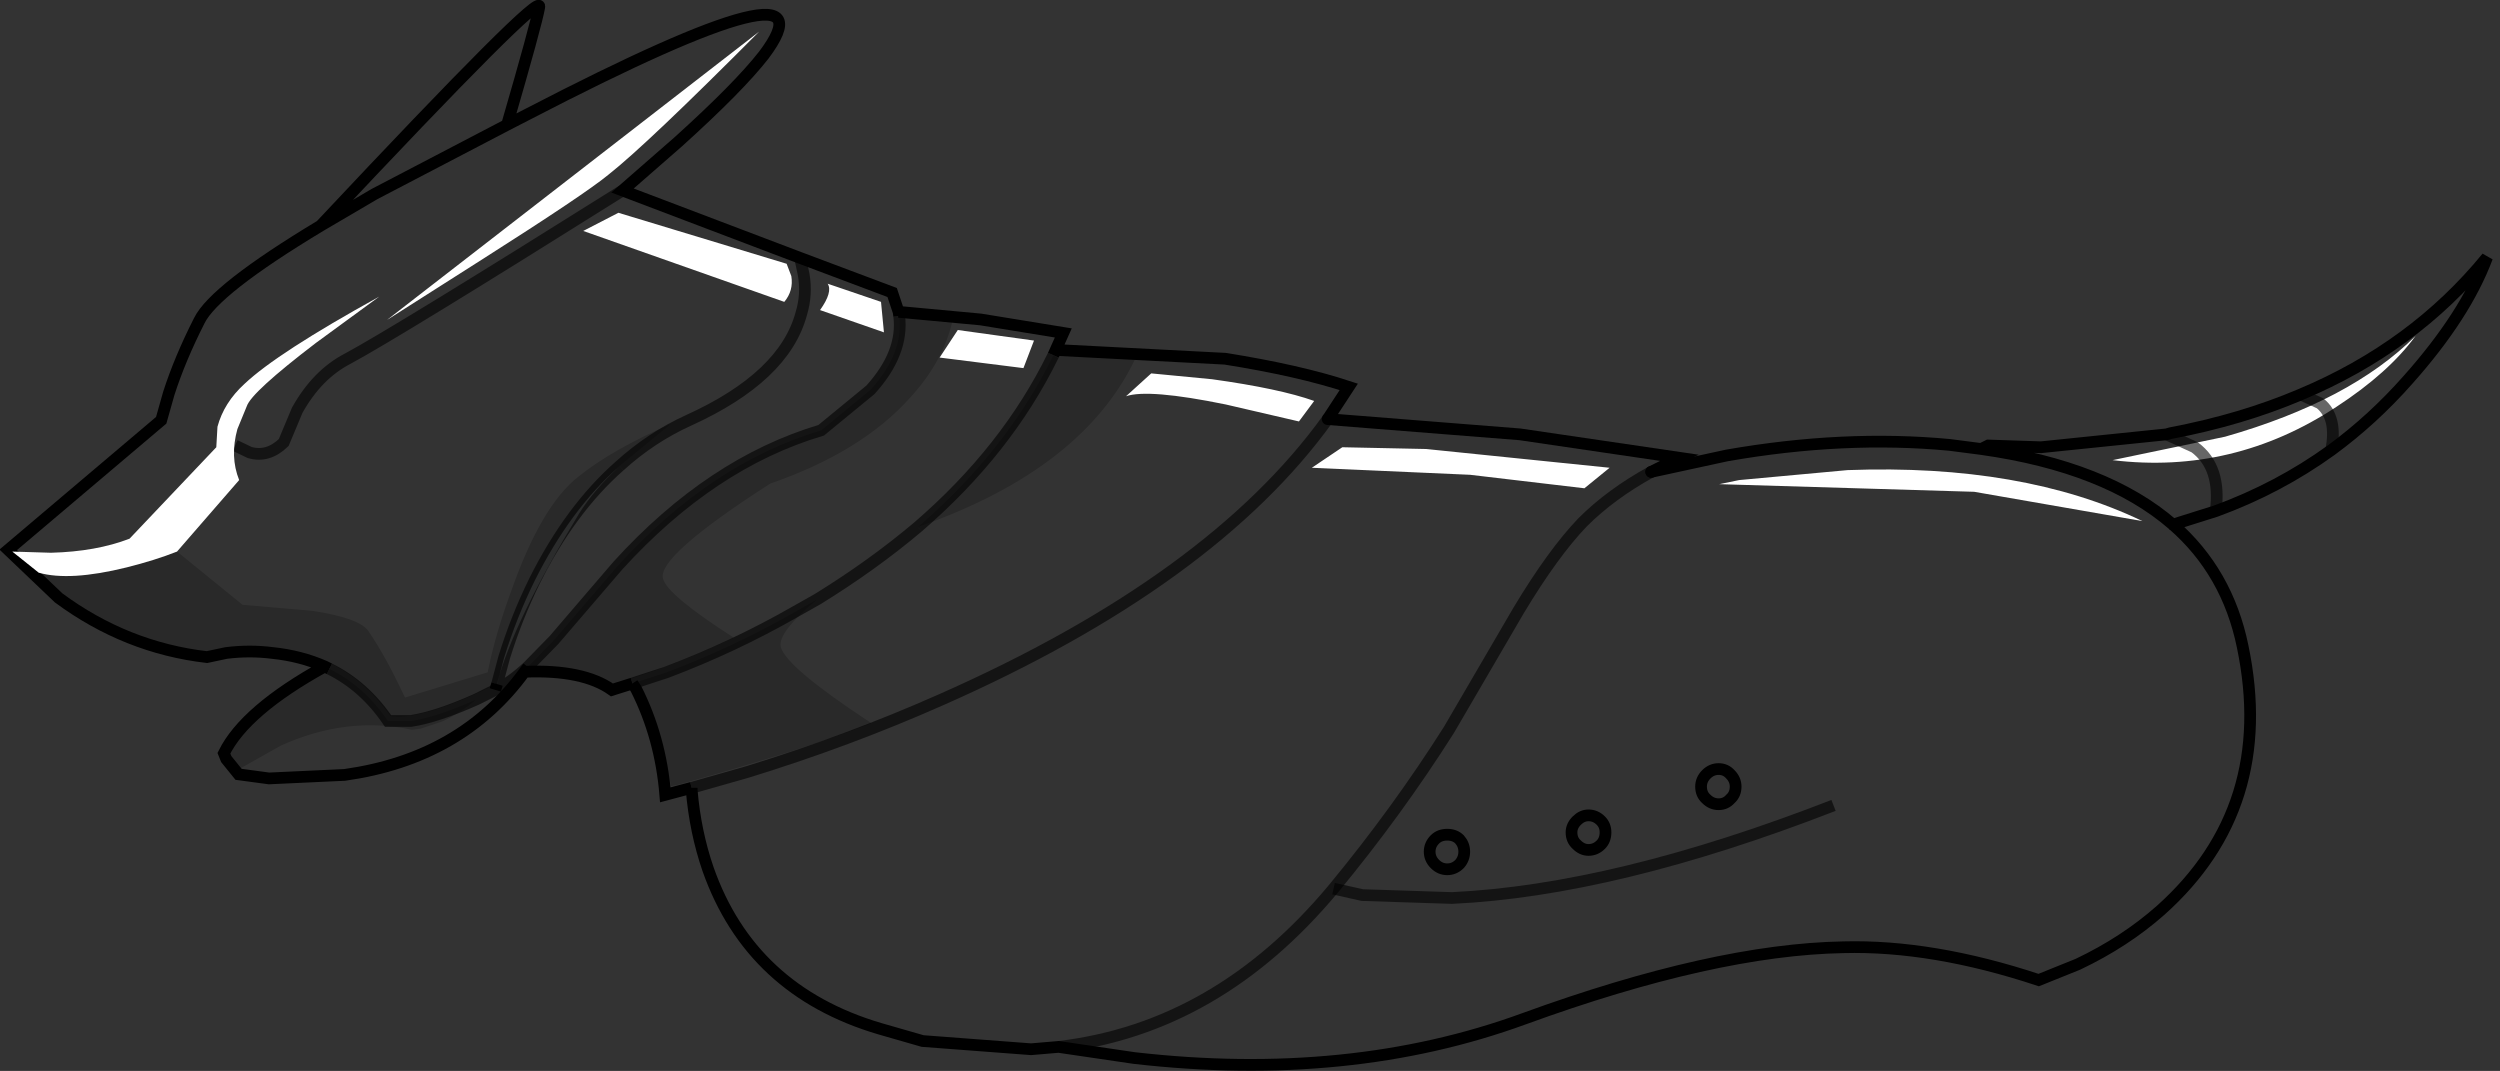 <?xml version="1.0" encoding="UTF-8" standalone="no"?>
<svg xmlns:xlink="http://www.w3.org/1999/xlink" height="91.35px" width="213.25px" xmlns="http://www.w3.org/2000/svg">
  <rect width="100%" height="100%" fill="#333333" stroke="none"/>
  <g transform="matrix(1.0, 0.0, 0.0, 1.0, 106.45, 45.7)">
    <path d="M-53.6 -5.95 Q-55.8 -3.9 -57.05 -1.9 -62.65 7.3 -64.05 12.6 L-64.05 12.65 -63.45 10.4 Q-62.4 7.0 -60.85 3.85 -57.8 -2.25 -53.6 -5.95" fill="#6b6e6f" fill-rule="evenodd" stroke="none"/>
    <path d="M34.4 -5.45 Q30.95 -3.55 28.55 -1.15 26.05 1.45 23.1 6.35 L17.15 16.55 Q12.75 23.5 7.3 30.1 -2.6 42.0 -16.15 43.6 -2.6 42.0 7.3 30.1 12.75 23.5 17.15 16.55 L23.1 6.35 Q26.05 1.45 28.55 -1.15 30.95 -3.55 34.4 -5.45 L40.85 -6.85 Q50.85 -8.6 59.85 -7.75 L62.55 -7.4 Q73.2 -5.9 78.9 -0.95 73.2 -5.9 62.55 -7.4 L63.15 -7.7 67.65 -7.55 78.35 -8.65 78.7 -8.75 Q84.75 -9.9 89.8 -12.05 99.45 -16.1 105.7 -23.75 103.85 -18.8 98.95 -13.3 95.95 -9.9 92.4 -7.3 87.9 -4.05 82.55 -2.1 L78.9 -0.95 Q83.55 3.1 84.85 9.45 87.7 23.15 77.85 31.95 74.8 34.65 70.8 36.55 L67.45 37.9 Q58.4 34.9 50.8 35.1 39.75 35.3 23.55 41.2 8.65 46.65 -9.7 44.55 L-16.15 43.6 -18.5 43.8 -27.75 43.1 -31.4 42.05 Q-42.4 38.8 -46.05 28.45 -47.15 25.25 -47.45 21.7 L-47.45 21.5 -42.7 20.15 Q-34.1 17.5 -26.2 14.0 -3.1 3.8 6.8 -9.95 -3.1 3.8 -26.2 14.0 -34.1 17.5 -42.7 20.15 L-47.45 21.5 -49.7 22.1 Q-50.1 17.2 -52.2 13.05 L-52.5 12.6 -52.05 12.45 -52.5 12.6 -54.25 13.15 Q-56.7 11.4 -61.7 11.6 L-61.4 11.2 -61.7 11.6 Q-67.1 19.0 -77.05 20.4 L-83.5 20.7 -86.1 20.35 -87.15 19.05 -87.35 18.55 Q-85.55 14.9 -78.75 11.15 -80.8 10.25 -83.2 10.0 -85.15 9.75 -87.15 10.0 L-88.8 10.35 Q-95.7 9.55 -101.45 5.3 L-105.75 1.2 -92.7 -9.85 -92.05 -12.15 Q-91.1 -15.1 -89.45 -18.35 -88.15 -21.0 -79.1 -26.45 L-74.5 -29.15 -63.2 -35.05 -74.5 -29.15 -79.1 -26.45 Q-60.1 -46.7 -60.45 -45.1 -60.7 -43.65 -63.2 -35.05 L-61.45 -35.95 Q-34.65 -49.85 -41.3 -41.0 -43.45 -38.25 -48.6 -33.6 L-53.35 -29.45 -38.2 -23.7 -37.9 -22.3 Q-37.6 -20.6 -38.1 -18.95 -39.55 -13.55 -47.7 -9.85 -50.9 -8.4 -53.6 -5.95 -50.9 -8.4 -47.7 -9.85 -39.55 -13.55 -38.1 -18.95 -37.6 -20.6 -37.9 -22.3 L-38.2 -23.7 -30.35 -20.75 -29.8 -19.1 -22.8 -18.45 -15.75 -17.3 -16.4 -15.85 -1.95 -15.1 Q4.35 -14.1 8.6 -12.7 L6.8 -9.95 23.2 -8.65 36.8 -6.65 34.4 -5.45 M-16.6 -15.4 L-16.4 -15.85 -16.6 -15.4 Q-20.55 -7.3 -28.15 -0.75 -13.85 -5.75 -9.45 -15.45 L-12.85 -15.55 -16.6 -15.4 M-36.7 5.4 Q-32.0 2.5 -28.15 -0.75 -32.0 2.5 -36.7 5.4 L-38.65 6.5 Q-43.9 9.5 -49.6 11.65 L-52.05 12.45 Q-50.2 15.9 -49.55 19.9 L-49.2 21.35 -48.65 21.25 Q-38.05 18.3 -32.1 16.0 -39.35 11.25 -39.85 9.5 -40.15 8.25 -36.7 5.4 M15.95 28.0 Q16.4 28.45 17.0 28.45 17.6 28.45 18.05 28.0 18.45 27.55 18.45 26.95 18.45 26.35 18.05 25.9 17.65 25.5 17.0 25.5 16.35 25.5 15.95 25.9 15.5 26.35 15.5 26.95 15.5 27.55 15.95 28.0 15.5 27.55 15.5 26.95 15.5 26.35 15.95 25.9 16.35 25.5 17.0 25.5 17.65 25.5 18.05 25.9 18.45 26.35 18.45 26.95 18.45 27.55 18.05 28.0 17.6 28.45 17.0 28.45 16.4 28.45 15.95 28.0 M29.05 23.85 Q28.5 23.85 28.05 24.3 27.6 24.75 27.6 25.3 27.6 25.95 28.05 26.35 28.5 26.8 29.05 26.8 29.65 26.8 30.1 26.35 30.5 25.95 30.5 25.3 30.5 24.7 30.1 24.3 29.65 23.85 29.05 23.85 29.65 23.85 30.1 24.3 30.5 24.7 30.5 25.3 30.5 25.95 30.1 26.35 29.65 26.8 29.05 26.8 28.5 26.8 28.05 26.35 27.6 25.95 27.6 25.3 27.6 24.75 28.05 24.3 28.5 23.85 29.05 23.85 M41.6 21.4 Q41.6 20.8 41.15 20.35 40.75 19.9 40.15 19.9 39.55 19.9 39.1 20.35 38.65 20.8 38.65 21.4 38.65 22.05 39.1 22.45 39.55 22.9 40.15 22.9 40.75 22.9 41.15 22.45 41.6 22.05 41.6 21.4 41.6 22.05 41.15 22.45 40.75 22.9 40.15 22.9 39.55 22.9 39.1 22.45 38.65 22.05 38.65 21.4 38.65 20.8 39.1 20.35 39.55 19.9 40.15 19.9 40.75 19.9 41.15 20.35 41.6 20.8 41.6 21.4 M49.95 23.0 Q31.3 30.25 17.4 30.9 L9.75 30.65 7.3 30.1 9.75 30.65 17.4 30.9 Q31.3 30.25 49.95 23.0 M-78.35 11.35 L-78.75 11.15 -78.35 11.35 Q-85.15 15.05 -86.95 18.55 -86.8 19.15 -86.05 19.9 L-82.5 17.9 Q-76.85 15.35 -71.3 16.55 L-70.55 16.45 -68.75 15.85 Q-67.2 15.15 -65.8 13.95 -69.15 15.45 -71.4 15.8 L-73.35 15.8 Q-75.4 12.8 -78.35 11.35 M-64.2 13.15 L-65.8 13.95 -64.2 13.15 -64.05 12.65 -64.2 13.15 Q-62.9 12.55 -61.4 11.15 L-61.4 11.2 -60.7 11.15 Q-56.45 11.15 -54.2 12.7 -49.0 11.15 -43.85 8.7 -49.55 5.05 -49.9 3.65 -50.4 1.75 -40.75 -4.45 -32.95 -7.15 -28.8 -11.8 -26.0 -14.85 -25.2 -18.35 L-29.75 -18.75 -29.8 -19.1 -29.75 -18.75 Q-29.35 -15.6 -32.2 -12.45 L-36.4 -9.0 Q-45.8 -6.2 -53.75 2.55 L-59.2 8.9 -61.4 11.15 Q-62.9 12.55 -64.2 13.15 M-53.6 -5.95 L-49.2 -9.55 Q-54.25 -7.35 -57.1 -5.05 -60.25 -2.6 -62.8 4.6 -64.15 8.25 -64.8 11.4 L-64.85 11.65 -71.9 13.8 -72.05 13.5 Q-73.6 10.2 -75.05 8.1 -75.85 7.0 -79.85 6.4 L-85.65 5.9 -85.75 5.9 -91.35 1.35 -96.8 2.8 -100.8 3.35 -103.55 3.0 Q-97.15 8.95 -88.85 9.95 L-84.85 9.5 Q-77.25 9.5 -73.15 15.4 L-72.55 15.45 Q-69.75 15.45 -64.4 12.8 L-64.05 12.65 -64.05 12.6 Q-62.65 7.3 -57.05 -1.9 -55.8 -3.9 -53.6 -5.95 M-86.4 -7.7 L-85.15 -7.1 Q-83.6 -6.65 -82.25 -7.95 L-81.1 -10.7 Q-79.4 -13.75 -76.8 -15.1 -72.7 -17.3 -53.35 -29.45 -72.7 -17.3 -76.8 -15.1 -79.4 -13.75 -81.1 -10.7 L-82.25 -7.95 Q-83.6 -6.65 -85.15 -7.1 L-86.4 -7.7" fill="#000000" fill-opacity="0.004" fill-rule="evenodd" stroke="none"/>
    <path d="M-16.6 -15.4 L-12.85 -15.55 -9.45 -15.45 Q-13.85 -5.75 -28.15 -0.75 -20.55 -7.3 -16.6 -15.4 M-36.7 5.4 Q-40.15 8.25 -39.85 9.5 -39.35 11.25 -32.1 16.0 -38.05 18.3 -48.65 21.25 L-49.2 21.35 -49.55 19.9 Q-50.2 15.9 -52.05 12.45 L-49.6 11.65 Q-43.9 9.5 -38.65 6.5 L-36.7 5.4 M-78.35 11.35 Q-75.4 12.8 -73.35 15.8 L-71.4 15.8 Q-69.15 15.45 -65.8 13.95 -67.2 15.15 -68.75 15.85 L-70.55 16.45 -71.3 16.55 Q-76.85 15.35 -82.5 17.9 L-86.05 19.9 Q-86.8 19.15 -86.95 18.55 -85.15 15.05 -78.35 11.35 M-64.05 12.65 L-64.4 12.8 Q-69.75 15.45 -72.55 15.45 L-73.15 15.4 Q-77.25 9.5 -84.85 9.5 L-88.85 9.95 Q-97.15 8.95 -103.55 3.0 L-100.8 3.35 -96.8 2.8 -91.35 1.35 -85.75 5.9 -85.65 5.9 -79.85 6.4 Q-75.85 7.0 -75.05 8.1 -73.6 10.2 -72.05 13.5 L-71.9 13.8 -64.85 11.65 -64.8 11.4 Q-64.15 8.25 -62.8 4.6 -60.25 -2.6 -57.1 -5.05 -54.25 -7.35 -49.2 -9.55 L-53.6 -5.95 Q-57.8 -2.25 -60.85 3.85 -62.4 7.0 -63.45 10.4 L-64.05 12.65 M-29.75 -18.75 L-25.2 -18.35 Q-26.0 -14.85 -28.8 -11.8 -32.95 -7.15 -40.75 -4.45 -50.4 1.75 -49.9 3.65 -49.55 5.05 -43.85 8.7 -49.0 11.15 -54.2 12.7 -56.45 11.15 -60.7 11.15 L-61.4 11.2 -61.4 11.15 -59.2 8.9 -53.75 2.55 Q-45.8 -6.2 -36.4 -9.0 L-32.2 -12.45 Q-29.35 -15.6 -29.75 -18.75" fill="#000000" fill-opacity="0.2" fill-rule="evenodd" stroke="none"/>
    <path d="M6.8 -9.95 L8.6 -12.7 Q4.35 -14.1 -1.95 -15.1 L-16.4 -15.85 -16.6 -15.4 M-52.5 12.6 L-52.2 13.05 Q-50.1 17.2 -49.7 22.1 L-47.45 21.5 M41.6 21.4 Q41.6 22.05 41.15 22.45 40.75 22.9 40.15 22.9 39.55 22.9 39.1 22.45 38.65 22.05 38.65 21.4 38.65 20.8 39.1 20.35 39.55 19.9 40.15 19.9 40.75 19.9 41.15 20.35 41.6 20.8 41.6 21.4 M29.05 23.85 Q29.65 23.85 30.1 24.3 30.5 24.7 30.5 25.3 30.5 25.95 30.1 26.35 29.65 26.8 29.05 26.8 28.5 26.8 28.05 26.35 27.6 25.95 27.6 25.3 27.6 24.75 28.05 24.3 28.5 23.85 29.05 23.85 M15.95 28.0 Q15.5 27.55 15.5 26.95 15.5 26.35 15.95 25.9 16.35 25.5 17.0 25.5 17.65 25.5 18.05 25.9 18.45 26.35 18.45 26.95 18.45 27.55 18.05 28.0 17.6 28.45 17.0 28.45 16.4 28.45 15.95 28.0 M-79.1 -26.45 Q-88.15 -21.0 -89.45 -18.35 -91.1 -15.1 -92.05 -12.15 L-92.7 -9.85 -105.75 1.2 -101.45 5.3 Q-95.7 9.55 -88.8 10.35 L-87.15 10.0 Q-85.15 9.75 -83.2 10.0 -80.8 10.25 -78.75 11.15 L-78.35 11.35 M-64.2 13.15 L-64.05 12.65 M-38.2 -23.7 L-53.35 -29.45 -48.6 -33.6 Q-43.45 -38.25 -41.3 -41.0 -34.65 -49.85 -61.45 -35.95 L-63.2 -35.05 -74.5 -29.15 -79.1 -26.45 Q-60.1 -46.7 -60.45 -45.1 -60.7 -43.65 -63.2 -35.05 M-61.4 11.2 L-61.7 11.6 Q-56.7 11.4 -54.25 13.15 L-52.5 12.6 M-29.8 -19.1 L-30.35 -20.75 -38.2 -23.7 M-16.4 -15.85 L-15.75 -17.3 -22.8 -18.45 -29.8 -19.1 -29.75 -18.75 M-61.4 11.15 L-61.4 11.2 M-78.75 11.15 Q-85.55 14.9 -87.35 18.55 L-87.15 19.05 -86.1 20.35 -83.5 20.7 -77.05 20.4 Q-67.1 19.0 -61.7 11.6" fill="none" stroke="#000000" stroke-linecap="butt" stroke-linejoin="miter-clip" stroke-miterlimit="4.0" stroke-width="1.0"/>
    <path d="M6.8 -9.95 Q-3.1 3.8 -26.2 14.0 -34.1 17.5 -42.7 20.15 L-47.45 21.5 M-28.15 -0.75 Q-32.0 2.5 -36.7 5.4 L-38.65 6.5 Q-43.9 9.5 -49.6 11.65 L-52.05 12.45 -52.5 12.6 M7.3 30.1 L9.75 30.65 17.4 30.9 Q31.3 30.25 49.95 23.0 M-78.35 11.35 Q-75.4 12.8 -73.35 15.8 L-71.4 15.8 Q-69.15 15.45 -65.8 13.95 L-64.2 13.15 Q-62.9 12.55 -61.4 11.15 L-59.2 8.9 -53.75 2.55 Q-45.8 -6.2 -36.4 -9.0 L-32.2 -12.45 Q-29.35 -15.6 -29.75 -18.75 M-53.6 -5.95 Q-50.9 -8.4 -47.7 -9.85 -39.55 -13.55 -38.1 -18.95 -37.6 -20.6 -37.9 -22.3 L-38.2 -23.7 M-53.35 -29.45 Q-72.7 -17.3 -76.8 -15.1 -79.4 -13.75 -81.1 -10.7 L-82.25 -7.95 Q-83.6 -6.65 -85.15 -7.1 L-86.4 -7.7 M-64.05 12.65 L-63.45 10.4 Q-62.4 7.0 -60.85 3.85 -57.8 -2.25 -53.6 -5.95 M-28.15 -0.75 Q-20.55 -7.3 -16.6 -15.4" fill="none" stroke="#000000" stroke-linecap="butt" stroke-linejoin="miter-clip" stroke-miterlimit="4.0" stroke-opacity="0.6" stroke-width="1.0"/>
    <path d="M-16.15 43.6 Q-2.6 42.0 7.3 30.1 12.75 23.5 17.15 16.55 L23.1 6.35 Q26.05 1.45 28.55 -1.15 30.95 -3.55 34.4 -5.45" fill="none" stroke="#000000" stroke-linecap="butt" stroke-linejoin="miter-clip" stroke-miterlimit="4.0" stroke-opacity="0.6" stroke-width="1.0"/>
    <path d="M34.4 -5.45 L36.8 -6.65 23.2 -8.65 6.8 -9.95" fill="none" stroke="#000000" stroke-linecap="round" stroke-linejoin="miter-clip" stroke-miterlimit="4.0" stroke-width="1.0"/>
    <path d="M-47.45 21.5 L-47.45 21.7 Q-47.15 25.25 -46.05 28.45 -42.4 38.8 -31.4 42.05 L-27.75 43.1 -18.5 43.8 -16.15 43.6 -9.7 44.55 Q8.65 46.65 23.55 41.2 39.75 35.3 50.8 35.1 58.4 34.9 67.45 37.9 L70.8 36.55 Q74.8 34.65 77.85 31.95 87.7 23.15 84.85 9.45 83.55 3.1 78.9 -0.95" fill="none" stroke="#000000" stroke-linecap="butt" stroke-linejoin="miter-clip" stroke-miterlimit="4.0" stroke-width="1.0"/>
    <path d="M78.9 -0.95 Q73.2 -5.9 62.55 -7.4 L59.85 -7.75 Q50.85 -8.6 40.85 -6.85 L34.4 -5.45 M62.55 -7.4 L63.15 -7.7 67.65 -7.55 78.35 -8.65 78.7 -8.75 Q84.75 -9.9 89.8 -12.05 99.45 -16.1 105.7 -23.75 103.85 -18.8 98.95 -13.3 95.95 -9.9 92.4 -7.3 87.9 -4.05 82.55 -2.1 L78.9 -0.95" fill="none" stroke="#000000" stroke-linecap="round" stroke-linejoin="miter-clip" stroke-miterlimit="4.0" stroke-width="1.0"/>
    <path d="M15.2 -7.4 L30.85 -5.8 28.7 -4.05 18.95 -5.2 5.45 -5.8 8.05 -7.55 15.2 -7.4 M4.35 -9.75 L-1.9 -11.2 Q-8.5 -12.55 -10.4 -11.9 L-8.25 -13.85 -3.05 -13.35 Q2.7 -12.55 5.65 -11.5 L4.35 -9.75 M76.3 -1.25 L61.95 -3.75 40.2 -4.4 41.9 -4.75 51.15 -5.6 Q66.1 -6.15 76.3 -1.25 M99.6 -17.05 Q97.3 -13.9 92.85 -11.0 84.05 -5.2 73.75 -6.45 L83.35 -8.45 Q94.05 -11.5 99.6 -17.05 M-73.45 -18.4 L-41.7 -43.0 Q-51.25 -33.4 -54.55 -30.8 -56.55 -29.15 -65.2 -23.65 L-73.45 -18.4 M-88.0 -7.55 L-87.9 -9.3 Q-87.35 -11.35 -85.6 -12.95 -82.8 -15.6 -74.1 -20.4 L-79.5 -16.45 Q-85.0 -12.25 -85.4 -11.05 L-86.2 -9.1 Q-86.85 -6.75 -86.05 -4.75 L-91.35 1.35 Q-93.25 2.1 -95.65 2.7 -100.5 3.9 -103.15 3.15 L-105.4 1.35 -102.1 1.45 Q-98.25 1.35 -95.4 0.25 L-88.0 -7.55 M-53.7 -27.55 L-39.35 -23.2 -38.95 -22.15 Q-38.75 -20.9 -39.55 -19.95 L-56.7 -26.0 -53.7 -27.55 M-24.75 -17.55 L-18.25 -16.65 -19.15 -14.3 -26.3 -15.2 -24.75 -17.55 M-31.05 -17.35 L-36.5 -19.25 Q-35.4 -20.8 -35.85 -21.5 L-31.3 -19.95 -31.05 -17.35" fill="#ffffff" fill-rule="evenodd" stroke="none"/>
    <path d="M78.35 -8.65 L80.75 -7.55 Q83.05 -5.85 82.55 -2.1 M89.8 -12.05 L91.45 -11.3 Q92.95 -10.1 92.4 -7.3" fill="none" stroke="#000000" stroke-linecap="butt" stroke-linejoin="miter-clip" stroke-miterlimit="4.0" stroke-opacity="0.6" stroke-width="1.0"/>
  </g>
</svg>
